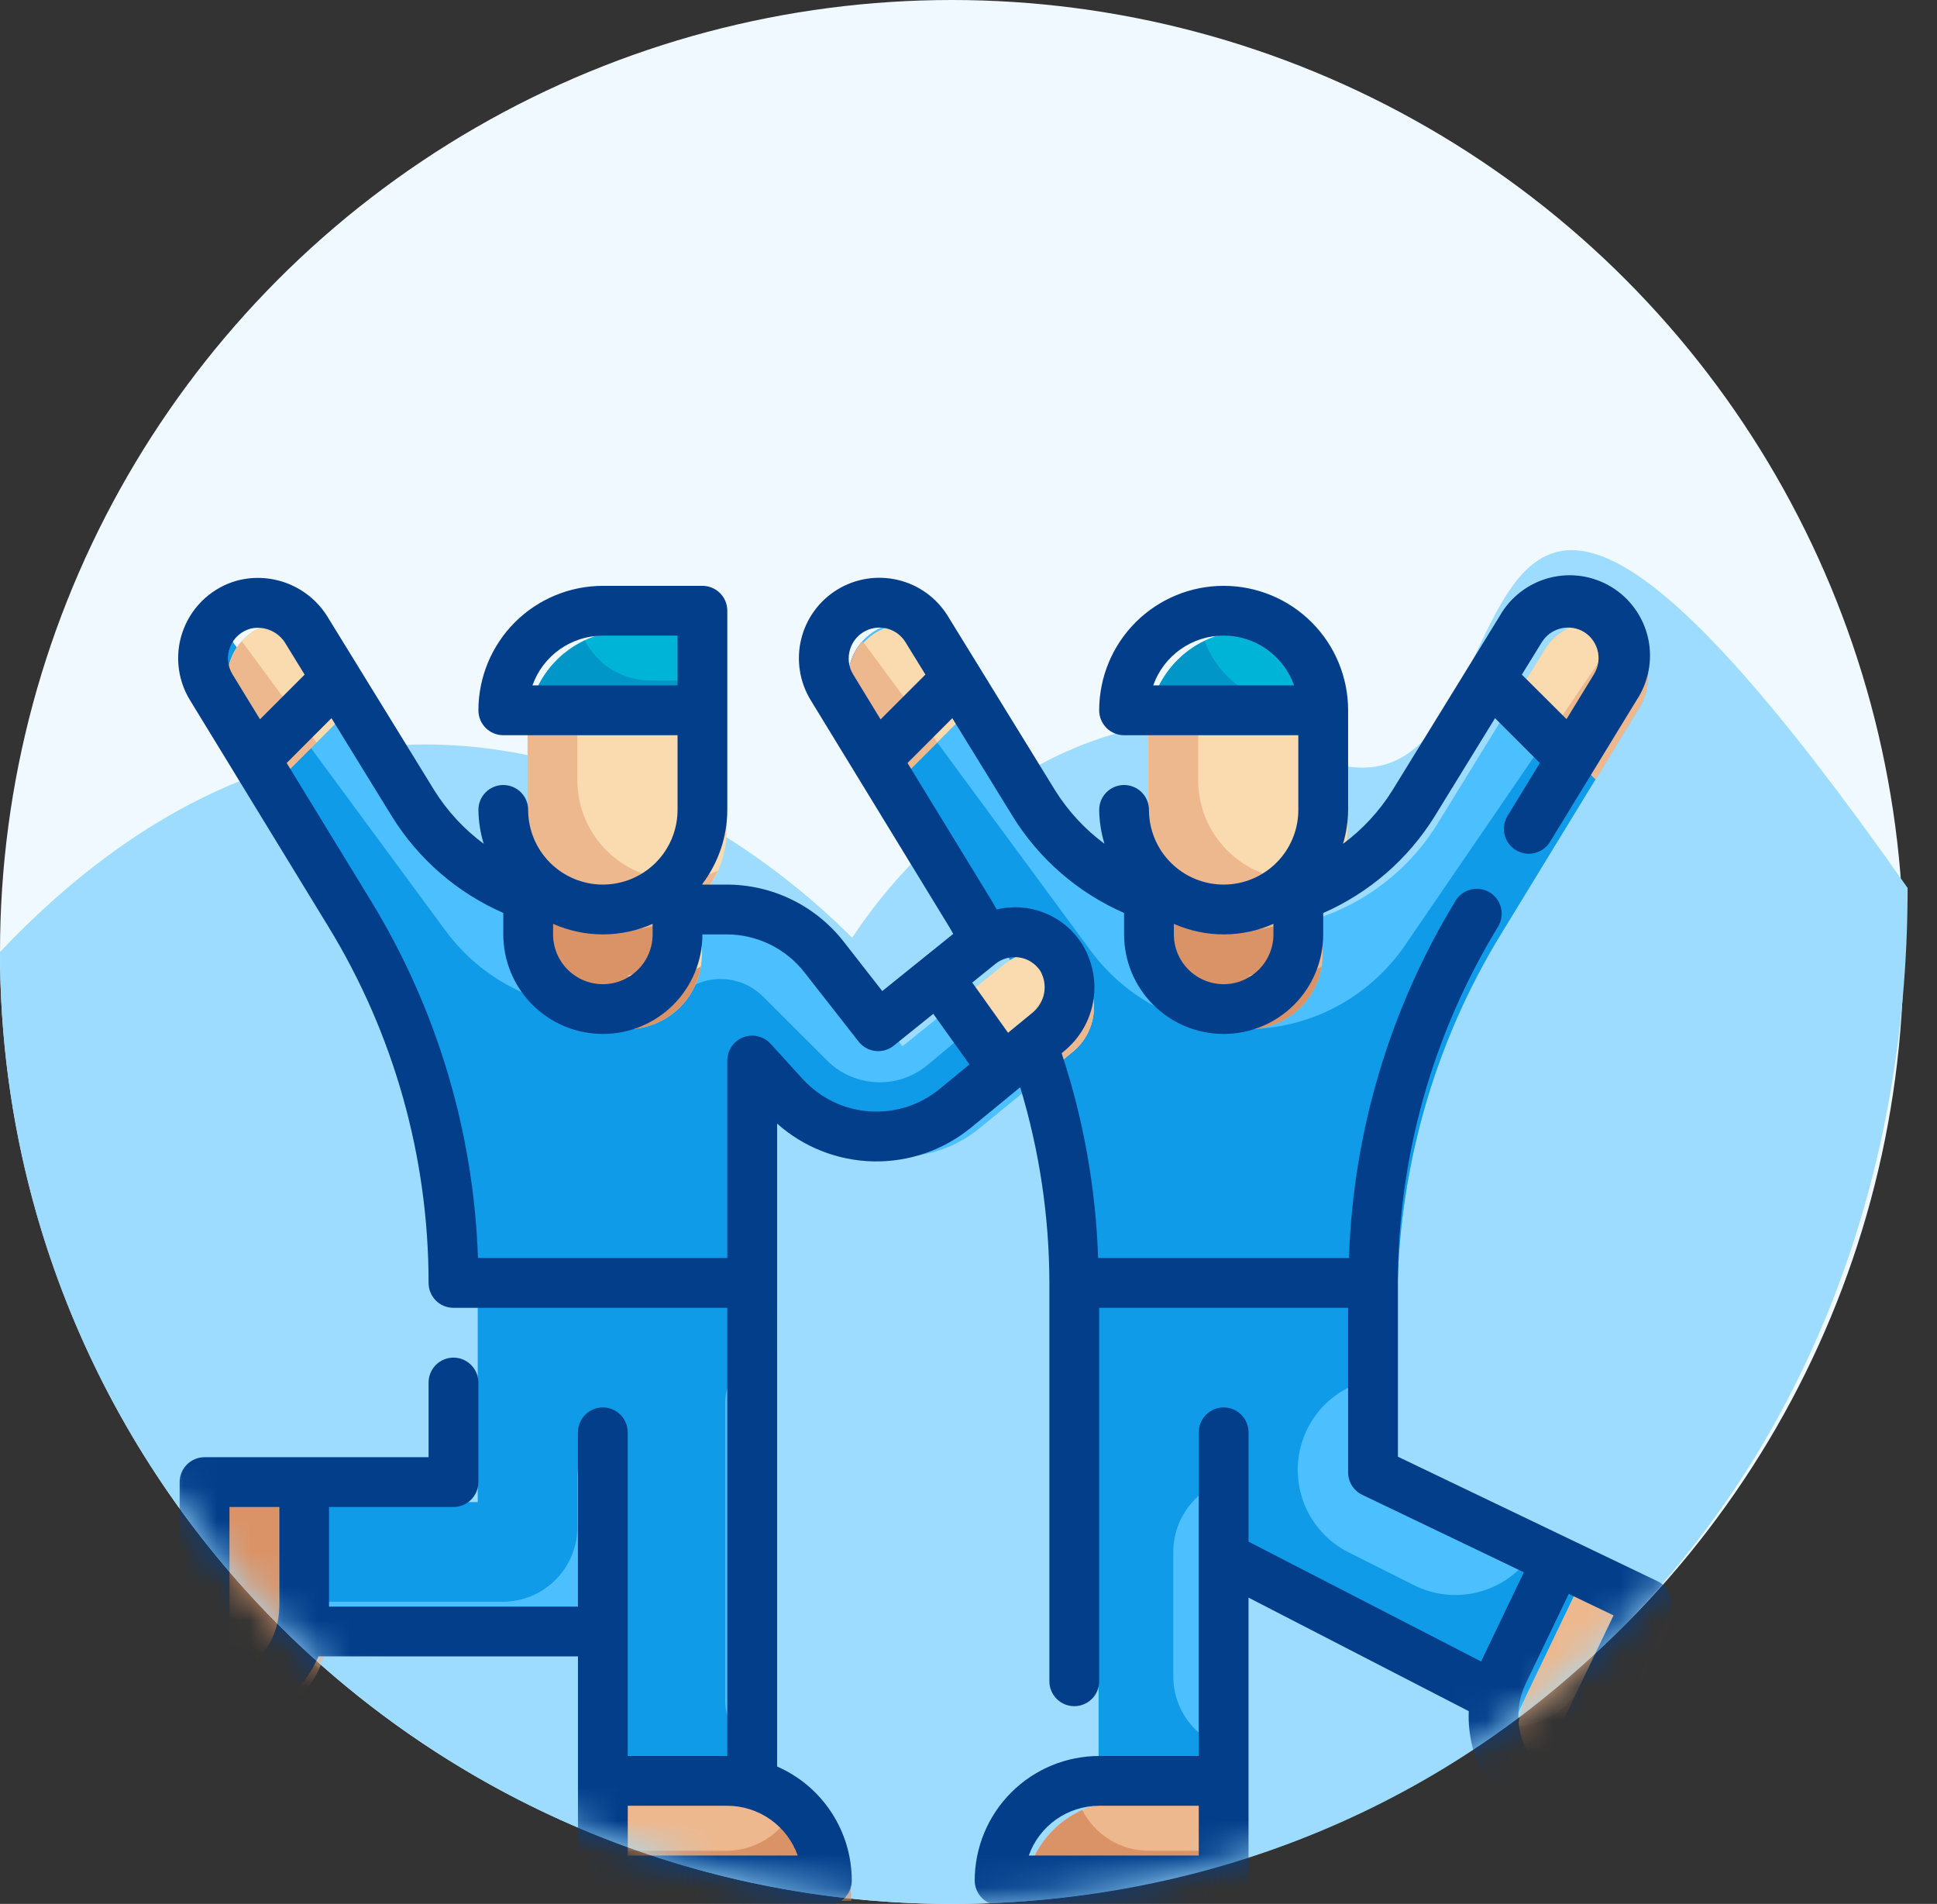 <svg width="58" height="57" viewBox="0 0 58 57" fill="none" xmlns="http://www.w3.org/2000/svg">
<rect x="0" y="0" width="58" height="57" fill="#333333" stroke="none"/>
<circle cx="28.5" cy="28.5" r="28.5" fill="#EFF9FF"/>
<path d="M57.12 26.584C57.12 44.666 44.24 57 28.5 57C12.76 57 0 44.24 0 28.5C17.244 10.298 36.164 38.08 27.063 36.164C17.962 34.248 30.416 17.962 38.798 22.393C47.181 26.823 41.313 4.071 57.12 26.584Z" fill="#9EDCFF"/>
<mask id="mask0_7_113" style="mask-type:alpha" maskUnits="userSpaceOnUse" x="0" y="0" width="57" height="57">
<circle cx="28.5" cy="28.5" r="28.5" fill="#EFF9FF"/>
</mask>
<g mask="url(#mask0_7_113)">
<path d="M45.417 51.356L47.351 47.323L41.84 44.681V39.009H32.896V56.898H37.368V47.208L45.417 51.356Z" fill="#4CBFFF"/>
<path d="M47.349 47.327L45.418 51.36L37.368 47.208V44.226C36.775 44.226 36.206 44.462 35.787 44.881C35.368 45.301 35.132 45.87 35.132 46.462V50.189C35.132 50.782 35.368 51.351 35.787 51.77C36.206 52.19 36.775 52.425 37.368 52.425V56.898H32.896V39.009H41.84V41.245H41.624C41.002 41.244 40.397 41.454 39.908 41.84C39.42 42.225 39.076 42.765 38.933 43.371C38.789 43.977 38.855 44.614 39.119 45.177C39.383 45.741 39.83 46.199 40.387 46.477L42.347 47.461C42.936 47.755 43.611 47.829 44.249 47.669C44.887 47.509 45.447 47.126 45.828 46.589L47.349 47.327Z" fill="#109BE9"/>
<path d="M46.26 19.436L43.048 24.653C42.451 25.623 41.616 26.425 40.621 26.981C39.627 27.536 38.507 27.828 37.368 27.828C36.229 27.828 35.109 27.537 34.115 26.981C33.12 26.425 32.285 25.625 31.688 24.655L28.477 19.437C28.259 19.083 27.916 18.823 27.516 18.709C27.116 18.595 26.687 18.635 26.315 18.822C26.109 18.924 25.927 19.069 25.78 19.246C25.633 19.423 25.524 19.629 25.46 19.851C25.397 20.072 25.38 20.304 25.411 20.532C25.442 20.76 25.52 20.98 25.64 21.176L29.785 27.959C31.819 31.286 32.895 35.109 32.896 39.009H41.84C41.84 35.109 42.916 31.285 44.95 27.958L49.095 21.175C49.215 20.979 49.293 20.76 49.324 20.531C49.355 20.303 49.338 20.071 49.274 19.85C49.211 19.628 49.102 19.423 48.955 19.245C48.808 19.068 48.626 18.924 48.42 18.821C48.048 18.635 47.62 18.595 47.22 18.708C46.82 18.822 46.477 19.082 46.26 19.436Z" fill="#4CBFFF"/>
<path d="M49.093 21.172L44.949 27.955C43.933 29.61 43.153 31.399 42.63 33.27C42.106 35.138 41.84 37.069 41.84 39.009H32.896C32.896 35.108 31.821 31.284 29.788 27.955L25.644 21.172C25.484 20.912 25.399 20.613 25.398 20.308C25.397 19.896 25.552 19.5 25.83 19.197L32.657 28.462C33.194 29.19 33.893 29.781 34.7 30.189C35.506 30.597 36.397 30.81 37.301 30.81C38.241 30.812 39.167 30.585 39.998 30.147C40.83 29.709 41.542 29.074 42.072 28.298L48.519 18.877C48.709 18.988 48.875 19.136 49.007 19.313C49.139 19.489 49.234 19.69 49.288 19.904C49.341 20.118 49.352 20.34 49.318 20.558C49.285 20.776 49.208 20.985 49.093 21.172Z" fill="#109BE9"/>
<path d="M37.368 30.81C36.775 30.81 36.206 30.574 35.787 30.155C35.368 29.736 35.132 29.167 35.132 28.574V26.338H39.604V28.574C39.604 29.167 39.369 29.736 38.949 30.155C38.53 30.574 37.961 30.81 37.368 30.81Z" fill="#EDB88E"/>
<path d="M37.368 18.884C36.577 18.884 35.819 19.198 35.26 19.757C34.701 20.317 34.387 21.075 34.387 21.866H40.35C40.35 21.075 40.035 20.317 39.476 19.757C38.917 19.198 38.159 18.884 37.368 18.884Z" fill="#00B4D8"/>
<path d="M28.477 19.436C28.238 19.077 27.87 18.825 27.45 18.733C27.029 18.64 26.589 18.714 26.222 18.94C25.855 19.165 25.59 19.524 25.482 19.94C25.375 20.357 25.433 20.8 25.644 21.174L26.961 23.331L29.385 20.907L28.477 19.436Z" fill="#F9DBAF"/>
<path d="M48.42 18.82C48.048 18.634 47.619 18.593 47.219 18.707C46.819 18.821 46.476 19.081 46.258 19.436L45.352 20.907L47.776 23.331L49.093 21.175C49.214 20.978 49.292 20.759 49.323 20.531C49.354 20.303 49.337 20.071 49.274 19.849C49.21 19.628 49.102 19.422 48.955 19.245C48.808 19.068 48.626 18.923 48.42 18.82Z" fill="#F9DBAF"/>
<path d="M28.066 22.223L26.955 23.334L25.643 21.172C25.456 20.868 25.372 20.51 25.406 20.154C25.439 19.797 25.588 19.461 25.83 19.197L28.066 22.223Z" fill="#EDB88E"/>
<path d="M49.093 21.172L47.781 23.334L46.41 21.962L48.519 18.877C48.709 18.988 48.875 19.136 49.007 19.313C49.139 19.489 49.235 19.69 49.288 19.904C49.342 20.118 49.352 20.34 49.318 20.558C49.285 20.776 49.208 20.985 49.093 21.172Z" fill="#EDB88E"/>
<path d="M38.114 29.319C38.625 29.318 39.127 29.187 39.574 28.939C39.483 29.493 39.187 29.993 38.744 30.338C38.301 30.683 37.745 30.85 37.185 30.804C36.625 30.758 36.103 30.503 35.723 30.09C35.343 29.677 35.132 29.135 35.132 28.574V26.338H39.604C39.602 26.997 39.382 27.637 38.977 28.158C38.572 28.678 38.007 29.05 37.368 29.215C37.611 29.28 37.862 29.315 38.114 29.319Z" fill="#DA9367"/>
<path d="M37.368 27.828C36.577 27.828 35.819 27.514 35.26 26.955C34.701 26.396 34.387 25.638 34.387 24.847V21.866H40.35V24.847C40.35 25.638 40.035 26.396 39.476 26.955C38.917 27.514 38.159 27.828 37.368 27.828Z" fill="#F9DBAF"/>
<path d="M40.081 26.069C39.802 26.691 39.318 27.199 38.71 27.507C38.102 27.815 37.406 27.905 36.739 27.762C36.073 27.619 35.475 27.251 35.047 26.721C34.619 26.19 34.386 25.529 34.387 24.847V21.866H35.877V23.356C35.877 24.147 36.191 24.905 36.751 25.464C37.31 26.024 38.068 26.338 38.859 26.338C39.281 26.337 39.698 26.246 40.081 26.069Z" fill="#EDB88E"/>
<path d="M40.35 21.866H34.387C34.386 21.306 34.544 20.758 34.842 20.284C35.14 19.811 35.566 19.431 36.071 19.19C36.284 19.757 36.665 20.246 37.163 20.591C37.661 20.936 38.253 21.121 38.859 21.12C39.309 21.123 39.754 21.018 40.156 20.815C40.285 21.15 40.351 21.506 40.35 21.866Z" fill="#0096C7"/>
<path d="M47.351 47.324L50.04 48.613L47.139 54.662C46.426 54.32 45.878 53.709 45.616 52.963C45.353 52.217 45.398 51.398 45.74 50.684L47.351 47.324Z" fill="#EDB88E"/>
<path d="M37.368 53.916V56.898H30.66C30.66 56.107 30.974 55.349 31.533 54.789C32.092 54.23 32.851 53.916 33.641 53.916H37.368Z" fill="#EDB88E"/>
<path d="M48.561 47.904L47.36 50.413C47.187 50.772 46.92 51.078 46.589 51.298C46.257 51.519 45.872 51.647 45.474 51.668C45.409 52.278 45.534 52.893 45.832 53.429C46.13 53.965 46.587 54.395 47.139 54.661L50.039 48.613L48.561 47.904Z" fill="#DA9367"/>
<path d="M34.387 55.407C33.977 55.406 33.575 55.292 33.226 55.077C32.877 54.862 32.593 54.556 32.407 54.19C31.887 54.426 31.445 54.807 31.135 55.287C30.826 55.767 30.66 56.326 30.66 56.898H37.368V55.407H34.387Z" fill="#DA9367"/>
<path d="M23.251 39.009V56.898H18.779V49.444H9.834V44.972H14.307V39.009H23.251Z" fill="#4CBFFF"/>
<path d="M21.716 41.99V50.935C21.717 51.33 21.874 51.708 22.154 51.987C22.433 52.267 22.811 52.424 23.206 52.425H23.251V56.898H18.779V49.444H9.834V44.972H14.307V39.009H23.251V40.5H23.206C22.811 40.501 22.433 40.658 22.154 40.938C21.874 41.217 21.717 41.595 21.716 41.99Z" fill="#109BE9"/>
<path d="M17.288 44.226V45.717C17.288 46.31 17.052 46.879 16.633 47.298C16.214 47.718 15.645 47.953 15.052 47.953H9.044V49.444H18.779V42.736C18.384 42.736 18.004 42.893 17.725 43.172C17.445 43.452 17.288 43.831 17.288 44.226Z" fill="#4CBFFF"/>
<path d="M32.747 29.923C32.781 30.219 32.74 30.519 32.629 30.795C32.517 31.071 32.337 31.315 32.106 31.503L32.061 31.54L29.333 33.776C28.595 34.382 27.653 34.682 26.7 34.614C25.748 34.546 24.857 34.115 24.213 33.411L23.251 32.353V39.009H14.307C14.307 35.108 13.232 31.284 11.199 27.955L7.054 21.172C6.866 20.868 6.783 20.51 6.817 20.154C6.85 19.797 6.999 19.461 7.241 19.197C7.453 18.957 7.73 18.784 8.038 18.698C8.396 18.609 8.772 18.639 9.112 18.781C9.451 18.923 9.736 19.171 9.924 19.488L13.099 24.653C13.695 25.624 14.531 26.425 15.525 26.981C16.519 27.537 17.64 27.829 18.779 27.828H22.476C22.882 27.827 23.285 27.895 23.669 28.03C24.357 28.257 24.962 28.685 25.405 29.259L27.023 31.324L30.056 28.879C30.235 28.734 30.443 28.627 30.666 28.565C30.888 28.504 31.121 28.49 31.35 28.523C31.578 28.557 31.797 28.638 31.993 28.761C32.189 28.884 32.357 29.046 32.486 29.237C32.627 29.442 32.716 29.677 32.747 29.923Z" fill="#4CBFFF"/>
<path d="M32.019 29.323C32.053 29.619 32.012 29.919 31.9 30.195C31.788 30.471 31.608 30.715 31.378 30.903L31.333 30.94L28.605 33.176C27.866 33.782 26.924 34.082 25.972 34.014C25.019 33.946 24.129 33.516 23.484 32.811L22.523 31.753V38.409H13.578C13.579 34.509 12.503 30.684 10.47 27.355L6.326 20.572C6.138 20.268 6.054 19.91 6.088 19.553C6.122 19.197 6.271 18.861 6.512 18.597L13.34 27.862C13.876 28.59 14.575 29.181 15.382 29.589C16.188 29.997 17.079 30.21 17.983 30.21C18.923 30.208 19.848 29.98 20.681 29.547L20.693 29.541C21.032 29.35 21.423 29.274 21.808 29.324C22.193 29.374 22.552 29.547 22.83 29.817L24.759 31.745C25.153 32.141 25.681 32.374 26.24 32.4C26.798 32.426 27.345 32.241 27.774 31.883L29.499 30.448C30.247 29.825 30.782 28.983 31.027 28.041C31.323 28.164 31.577 28.372 31.758 28.637C31.898 28.841 31.988 29.077 32.019 29.323Z" fill="#109BE9"/>
<path d="M32.486 29.236C32.356 29.045 32.188 28.883 31.992 28.76C31.796 28.638 31.577 28.558 31.349 28.524C31.12 28.491 30.887 28.506 30.665 28.568C30.442 28.63 30.235 28.737 30.056 28.883L28.822 29.877L30.769 32.599L32.102 31.503C32.436 31.24 32.66 30.862 32.731 30.443C32.802 30.024 32.714 29.594 32.486 29.236Z" fill="#F9DBAF"/>
<path d="M18.779 30.81C19.373 30.81 19.941 30.574 20.361 30.155C20.78 29.736 21.016 29.167 21.016 28.574V26.338H16.544V28.574C16.544 29.167 16.779 29.736 17.198 30.155C17.618 30.574 18.186 30.81 18.779 30.81Z" fill="#F9DBAF"/>
<path d="M18.779 27.828C19.57 27.828 20.329 27.514 20.888 26.955C21.447 26.396 21.761 25.638 21.761 24.847V21.866H15.798V24.847C15.798 25.638 16.112 26.396 16.671 26.955C17.23 27.514 17.989 27.828 18.779 27.828Z" fill="#F9DBAF"/>
<path d="M18.779 18.884H21.761V21.866H15.798C15.798 21.075 16.112 20.317 16.671 19.757C17.23 19.198 17.989 18.884 18.779 18.884Z" fill="#00B4D8"/>
<path d="M7.728 18.82C8.1 18.634 8.529 18.593 8.929 18.707C9.329 18.821 9.672 19.081 9.89 19.436L10.795 20.907L8.374 23.331L7.053 21.175C6.933 20.978 6.855 20.759 6.824 20.531C6.793 20.302 6.81 20.07 6.873 19.849C6.937 19.628 7.046 19.422 7.193 19.245C7.34 19.068 7.522 18.923 7.728 18.82Z" fill="#F9DBAF"/>
<path d="M6.854 51.68V44.972H9.835V48.699C9.835 49.489 9.521 50.248 8.962 50.807C8.403 51.366 7.644 51.68 6.854 51.68Z" fill="#EDB88E"/>
<path d="M25.488 56.898H18.779V53.916H22.506C23.297 53.916 24.055 54.23 24.614 54.789C25.174 55.349 25.488 56.107 25.488 56.898Z" fill="#EDB88E"/>
<path d="M19.524 29.319C20.035 29.318 20.538 29.187 20.985 28.939C20.894 29.493 20.597 29.993 20.154 30.338C19.712 30.683 19.155 30.85 18.596 30.804C18.036 30.758 17.514 30.503 17.134 30.09C16.753 29.677 16.542 29.135 16.543 28.574V26.338H21.015C21.013 26.997 20.792 27.637 20.387 28.158C19.983 28.678 19.417 29.05 18.779 29.215C19.022 29.28 19.272 29.315 19.524 29.319Z" fill="#DA9367"/>
<path d="M21.492 26.069C21.213 26.691 20.729 27.199 20.12 27.507C19.512 27.815 18.817 27.905 18.15 27.762C17.483 27.619 16.886 27.251 16.458 26.721C16.03 26.19 15.796 25.529 15.797 24.847V21.866H17.288V23.356C17.288 24.147 17.602 24.905 18.161 25.464C18.721 26.024 19.479 26.338 20.27 26.338C20.692 26.337 21.108 26.246 21.492 26.069Z" fill="#EDB88E"/>
<path d="M10.796 20.904L9.477 22.231L7.241 19.197C7.375 19.039 7.54 18.91 7.725 18.817C8.098 18.633 8.526 18.595 8.925 18.709C9.325 18.823 9.668 19.082 9.887 19.436L10.796 20.904Z" fill="#F9DBAF"/>
<path d="M9.477 22.231L8.374 23.334L7.054 21.172C6.866 20.868 6.783 20.51 6.817 20.154C6.85 19.797 6.999 19.461 7.241 19.197L9.477 22.231Z" fill="#EDB88E"/>
<path d="M31.756 28.641C31.51 29.583 30.976 30.425 30.228 31.048L29.87 31.346L28.819 29.878L30.056 28.879C30.29 28.687 30.573 28.563 30.872 28.521C31.172 28.479 31.478 28.521 31.756 28.641Z" fill="#F9DBAF"/>
<path d="M32.106 31.503L30.771 32.599L29.87 31.347L30.227 31.049C30.976 30.425 31.51 29.583 31.755 28.641C32.052 28.764 32.306 28.972 32.486 29.237C32.714 29.595 32.802 30.025 32.731 30.443C32.661 30.862 32.438 31.239 32.106 31.503Z" fill="#EDB88E"/>
<path d="M19.479 20.375C19.073 20.374 18.675 20.262 18.328 20.051C17.981 19.84 17.698 19.537 17.51 19.177C16.999 19.417 16.567 19.797 16.264 20.273C15.96 20.749 15.799 21.301 15.798 21.866H21.761V20.375H19.479Z" fill="#0096C7"/>
<path d="M21.76 55.407C22.17 55.406 22.572 55.292 22.921 55.077C23.27 54.862 23.554 54.556 23.74 54.19C24.26 54.426 24.702 54.807 25.012 55.287C25.322 55.767 25.486 56.326 25.487 56.898H18.779V55.407H21.76Z" fill="#DA9367"/>
<path d="M8.344 47.953C8.346 48.363 8.46 48.765 8.674 49.114C8.889 49.464 9.196 49.747 9.561 49.933C9.325 50.453 8.944 50.895 8.464 51.205C7.984 51.515 7.425 51.68 6.854 51.68V44.972H8.344V47.953Z" fill="#DA9367"/>
<path d="M49.634 47.34L46.945 46.051L41.858 43.611V38.409C41.858 34.646 42.895 30.955 44.856 27.743C44.928 27.627 44.965 27.492 44.966 27.355V27.348C44.964 27.183 44.908 27.024 44.807 26.894C44.705 26.765 44.564 26.672 44.404 26.632C44.245 26.591 44.076 26.605 43.925 26.67C43.774 26.735 43.649 26.848 43.569 26.992C41.61 30.217 40.516 33.892 40.392 37.663H32.881C32.812 35.578 32.444 33.512 31.789 31.531L31.847 31.482C32.325 31.099 32.643 30.553 32.739 29.948C32.836 29.344 32.704 28.725 32.369 28.213C32.1 27.81 31.713 27.5 31.261 27.323C30.81 27.147 30.315 27.114 29.844 27.228C29.794 27.141 29.747 27.052 29.695 26.966L27.174 22.843L28.515 21.501L30.327 24.445C31.119 25.723 32.281 26.729 33.658 27.332V27.974C33.658 28.765 33.973 29.523 34.532 30.082C35.091 30.641 35.849 30.955 36.64 30.955C37.431 30.955 38.189 30.641 38.748 30.082C39.307 29.523 39.621 28.765 39.621 27.974V27.334C40.999 26.73 42.161 25.722 42.955 24.445L44.766 21.501L46.108 22.843L45.144 24.42C45.092 24.503 45.057 24.596 45.041 24.694C45.025 24.791 45.028 24.89 45.051 24.986C45.074 25.082 45.115 25.172 45.173 25.252C45.231 25.332 45.304 25.399 45.388 25.451C45.472 25.502 45.565 25.536 45.663 25.551C45.76 25.566 45.859 25.562 45.955 25.538C46.051 25.514 46.141 25.472 46.22 25.413C46.299 25.355 46.366 25.281 46.416 25.197L49.003 20.964C49.182 20.694 49.305 20.392 49.365 20.073C49.425 19.756 49.42 19.429 49.351 19.112C49.281 18.796 49.149 18.497 48.961 18.234C48.774 17.97 48.535 17.747 48.259 17.578C47.983 17.408 47.676 17.296 47.356 17.248C47.036 17.201 46.709 17.218 46.396 17.299C46.083 17.38 45.789 17.524 45.533 17.721C45.276 17.918 45.062 18.165 44.903 18.447L41.691 23.665C41.303 24.285 40.803 24.827 40.215 25.262C40.313 24.933 40.364 24.591 40.367 24.247V21.265C40.367 20.277 39.974 19.329 39.275 18.63C38.576 17.931 37.628 17.539 36.64 17.539C35.652 17.539 34.704 17.931 34.005 18.63C33.306 19.329 32.913 20.277 32.913 21.265C32.913 21.463 32.992 21.653 33.132 21.793C33.271 21.932 33.461 22.011 33.658 22.011H38.876V24.247C38.876 24.84 38.641 25.409 38.221 25.828C37.802 26.247 37.233 26.483 36.64 26.483C36.047 26.483 35.478 26.247 35.059 25.828C34.639 25.409 34.404 24.84 34.404 24.247C34.404 24.049 34.325 23.86 34.186 23.72C34.046 23.58 33.856 23.502 33.658 23.502C33.461 23.502 33.271 23.58 33.132 23.72C32.992 23.86 32.913 24.049 32.913 24.247C32.918 24.591 32.971 24.932 33.071 25.261C32.484 24.826 31.983 24.284 31.595 23.664L28.383 18.447C28.049 17.902 27.512 17.512 26.891 17.364C26.27 17.215 25.615 17.319 25.07 17.653C24.526 17.987 24.136 18.523 23.988 19.145C23.839 19.766 23.943 20.421 24.277 20.965L28.422 27.748C28.465 27.817 28.502 27.89 28.542 27.96L26.418 29.671L25.267 28.197C24.85 27.662 24.316 27.229 23.705 26.931C23.095 26.634 22.424 26.481 21.745 26.483H21.033V26.46C21.514 25.822 21.776 25.046 21.778 24.247V18.284C21.778 18.086 21.7 17.897 21.56 17.757C21.42 17.617 21.23 17.539 21.033 17.539H18.051C17.063 17.54 16.116 17.933 15.417 18.631C14.719 19.33 14.326 20.277 14.325 21.265C14.325 21.463 14.403 21.653 14.543 21.793C14.683 21.932 14.872 22.011 15.07 22.011H20.288V24.247C20.288 24.84 20.052 25.409 19.633 25.828C19.213 26.247 18.644 26.483 18.051 26.483C17.458 26.483 16.89 26.247 16.47 25.828C16.051 25.409 15.815 24.84 15.815 24.247C15.815 24.049 15.737 23.86 15.597 23.72C15.457 23.58 15.268 23.502 15.07 23.502C14.872 23.502 14.683 23.58 14.543 23.72C14.403 23.86 14.325 24.049 14.325 24.247C14.33 24.591 14.383 24.932 14.483 25.261C13.895 24.825 13.394 24.284 13.006 23.664L9.828 18.499C9.556 18.042 9.143 17.686 8.652 17.485C8.16 17.283 7.617 17.247 7.103 17.381C6.743 17.48 6.412 17.662 6.134 17.911C5.857 18.16 5.641 18.47 5.504 18.817C5.366 19.164 5.311 19.538 5.343 19.909C5.375 20.281 5.492 20.64 5.687 20.958L9.832 27.741C11.796 30.953 12.834 34.645 12.833 38.409C12.833 38.606 12.912 38.796 13.051 38.936C13.191 39.076 13.381 39.154 13.579 39.154H21.777V52.571H18.796V42.881C18.796 42.683 18.717 42.494 18.578 42.354C18.438 42.214 18.248 42.136 18.051 42.136C17.853 42.136 17.663 42.214 17.524 42.354C17.384 42.494 17.305 42.683 17.305 42.881V48.099H9.852V45.117H13.579C13.776 45.117 13.966 45.038 14.105 44.899C14.245 44.759 14.324 44.569 14.324 44.372V41.39C14.324 41.193 14.245 41.003 14.105 40.863C13.966 40.724 13.776 40.645 13.579 40.645C13.381 40.645 13.191 40.724 13.051 40.863C12.912 41.003 12.833 41.193 12.833 41.39V43.626H6.125C5.927 43.626 5.738 43.705 5.598 43.845C5.458 43.984 5.379 44.174 5.379 44.372V51.08C5.379 51.278 5.458 51.467 5.598 51.607C5.738 51.747 5.927 51.825 6.125 51.825C6.849 51.824 7.557 51.612 8.163 51.215C8.769 50.818 9.246 50.253 9.536 49.589H17.306V56.297C17.306 56.495 17.385 56.685 17.524 56.825C17.664 56.964 17.854 57.043 18.051 57.043H24.76C24.957 57.043 25.147 56.964 25.287 56.825C25.426 56.685 25.505 56.495 25.505 56.297C25.504 55.573 25.292 54.865 24.895 54.259C24.497 53.653 23.933 53.176 23.269 52.886V38.409V33.639C24.065 34.348 25.089 34.749 26.155 34.77C27.221 34.791 28.259 34.43 29.083 33.753L30.548 32.55C31.124 34.45 31.418 36.424 31.422 38.409V50.335C31.422 50.532 31.501 50.722 31.641 50.862C31.78 51.001 31.97 51.08 32.168 51.08C32.365 51.08 32.555 51.001 32.695 50.862C32.835 50.722 32.913 50.532 32.913 50.335V39.154H40.367V44.081C40.367 44.221 40.407 44.359 40.481 44.477C40.556 44.596 40.663 44.691 40.789 44.752L45.629 47.072L44.349 49.741L37.385 46.154V42.881C37.385 42.683 37.307 42.494 37.167 42.354C37.027 42.214 36.838 42.136 36.64 42.136C36.442 42.136 36.253 42.214 36.113 42.354C35.973 42.494 35.895 42.683 35.895 42.881V52.571H32.913C31.925 52.572 30.978 52.965 30.279 53.664C29.581 54.362 29.188 55.309 29.186 56.297C29.186 56.495 29.265 56.685 29.405 56.825C29.544 56.964 29.734 57.043 29.932 57.043H36.64C36.838 57.043 37.027 56.964 37.167 56.825C37.307 56.685 37.385 56.495 37.385 56.297V47.83L43.979 51.229C43.949 51.955 44.133 52.675 44.508 53.297C44.883 53.92 45.432 54.419 46.088 54.732C46.266 54.818 46.471 54.829 46.658 54.763C46.844 54.698 46.997 54.561 47.083 54.383L49.982 48.335C50.068 48.157 50.079 47.952 50.014 47.766C49.948 47.579 49.812 47.426 49.634 47.34ZM47.358 18.88C47.472 18.937 47.573 19.017 47.654 19.115C47.735 19.213 47.795 19.326 47.831 19.449C47.865 19.571 47.875 19.699 47.858 19.825C47.84 19.951 47.797 20.073 47.731 20.181L46.907 21.529L45.569 20.197L46.166 19.228C46.286 19.033 46.475 18.889 46.695 18.825C46.916 18.761 47.152 18.781 47.358 18.88ZM34.531 20.52C34.685 20.084 34.971 19.706 35.348 19.439C35.726 19.172 36.177 19.028 36.64 19.028C37.103 19.028 37.554 19.172 37.931 19.439C38.309 19.706 38.595 20.084 38.749 20.52H34.531ZM38.131 27.658V27.974C38.131 28.369 37.974 28.748 37.694 29.028C37.414 29.307 37.035 29.465 36.64 29.465C36.245 29.465 35.865 29.307 35.586 29.028C35.306 28.748 35.149 28.369 35.149 27.974V27.658C35.619 27.866 36.126 27.974 36.64 27.974C37.154 27.974 37.661 27.866 38.131 27.658ZM25.45 19.454C25.499 19.283 25.596 19.13 25.731 19.014C25.866 18.897 26.031 18.822 26.207 18.798C26.384 18.774 26.563 18.801 26.724 18.877C26.885 18.953 27.02 19.075 27.113 19.226L27.71 20.195L26.368 21.537L25.544 20.188C25.478 20.079 25.435 19.957 25.419 19.831C25.403 19.705 25.413 19.576 25.45 19.454ZM8.362 48.099C8.361 48.561 8.218 49.012 7.951 49.389C7.684 49.767 7.307 50.052 6.871 50.207V45.117H8.362V48.099ZM31.144 29.058C31.265 29.263 31.308 29.506 31.263 29.74C31.219 29.975 31.09 30.185 30.901 30.331L30.184 30.919L29.112 29.416L29.803 28.859C29.902 28.779 30.017 28.72 30.14 28.686C30.262 28.653 30.391 28.645 30.517 28.664C30.643 28.682 30.764 28.727 30.872 28.795C30.98 28.863 31.072 28.953 31.144 29.058ZM18.051 19.029H20.288V20.52H15.943C16.098 20.084 16.383 19.707 16.761 19.44C17.138 19.174 17.589 19.03 18.051 19.029ZM19.542 27.658V27.974C19.542 28.369 19.385 28.748 19.105 29.028C18.826 29.307 18.447 29.465 18.051 29.465C17.656 29.465 17.277 29.307 16.997 29.028C16.718 28.748 16.561 28.369 16.561 27.974V27.658C17.03 27.866 17.538 27.974 18.051 27.974C18.565 27.974 19.073 27.866 19.542 27.658ZM6.889 19.372C6.942 19.237 7.025 19.117 7.133 19.02C7.241 18.924 7.37 18.855 7.51 18.818C7.711 18.773 7.921 18.794 8.11 18.877C8.298 18.96 8.456 19.101 8.558 19.28L9.122 20.197L7.785 21.534L6.96 20.186C6.886 20.065 6.841 19.928 6.829 19.787C6.816 19.646 6.837 19.503 6.889 19.372ZM23.887 55.552H18.797V54.061H21.778C22.241 54.062 22.691 54.206 23.069 54.472C23.446 54.739 23.732 55.117 23.887 55.552ZM24.036 32.306L23.074 31.248C22.973 31.137 22.841 31.059 22.694 31.025C22.548 30.99 22.395 31.001 22.255 31.055C22.114 31.109 21.994 31.205 21.909 31.329C21.824 31.453 21.778 31.599 21.778 31.75V37.663H14.312C14.184 33.882 13.08 30.198 11.107 26.969L8.584 22.843L9.925 21.501L11.737 24.445C12.53 25.723 13.692 26.729 15.07 27.332V27.974C15.07 28.765 15.384 29.523 15.943 30.082C16.502 30.641 17.261 30.955 18.051 30.955C18.842 30.955 19.601 30.641 20.16 30.082C20.719 29.523 21.033 28.765 21.033 27.974H21.745C22.198 27.973 22.645 28.075 23.052 28.273C23.459 28.472 23.815 28.761 24.093 29.118L25.709 31.183C25.77 31.261 25.846 31.326 25.932 31.374C26.018 31.422 26.113 31.453 26.211 31.464C26.309 31.476 26.409 31.467 26.504 31.44C26.599 31.412 26.687 31.366 26.764 31.304L27.946 30.352L29.029 31.868L28.135 32.602C27.544 33.087 26.79 33.327 26.027 33.272C25.265 33.217 24.553 32.871 24.038 32.306H24.036ZM35.895 55.552H30.805C30.959 55.117 31.245 54.739 31.622 54.472C32 54.206 32.451 54.062 32.913 54.061H35.895V55.552ZM46.116 52.953C45.789 52.625 45.573 52.204 45.495 51.748C45.418 51.292 45.484 50.823 45.684 50.406L46.973 47.718L48.315 48.362L46.116 52.953Z" fill="#023E8A"/>
</g>
</svg>
